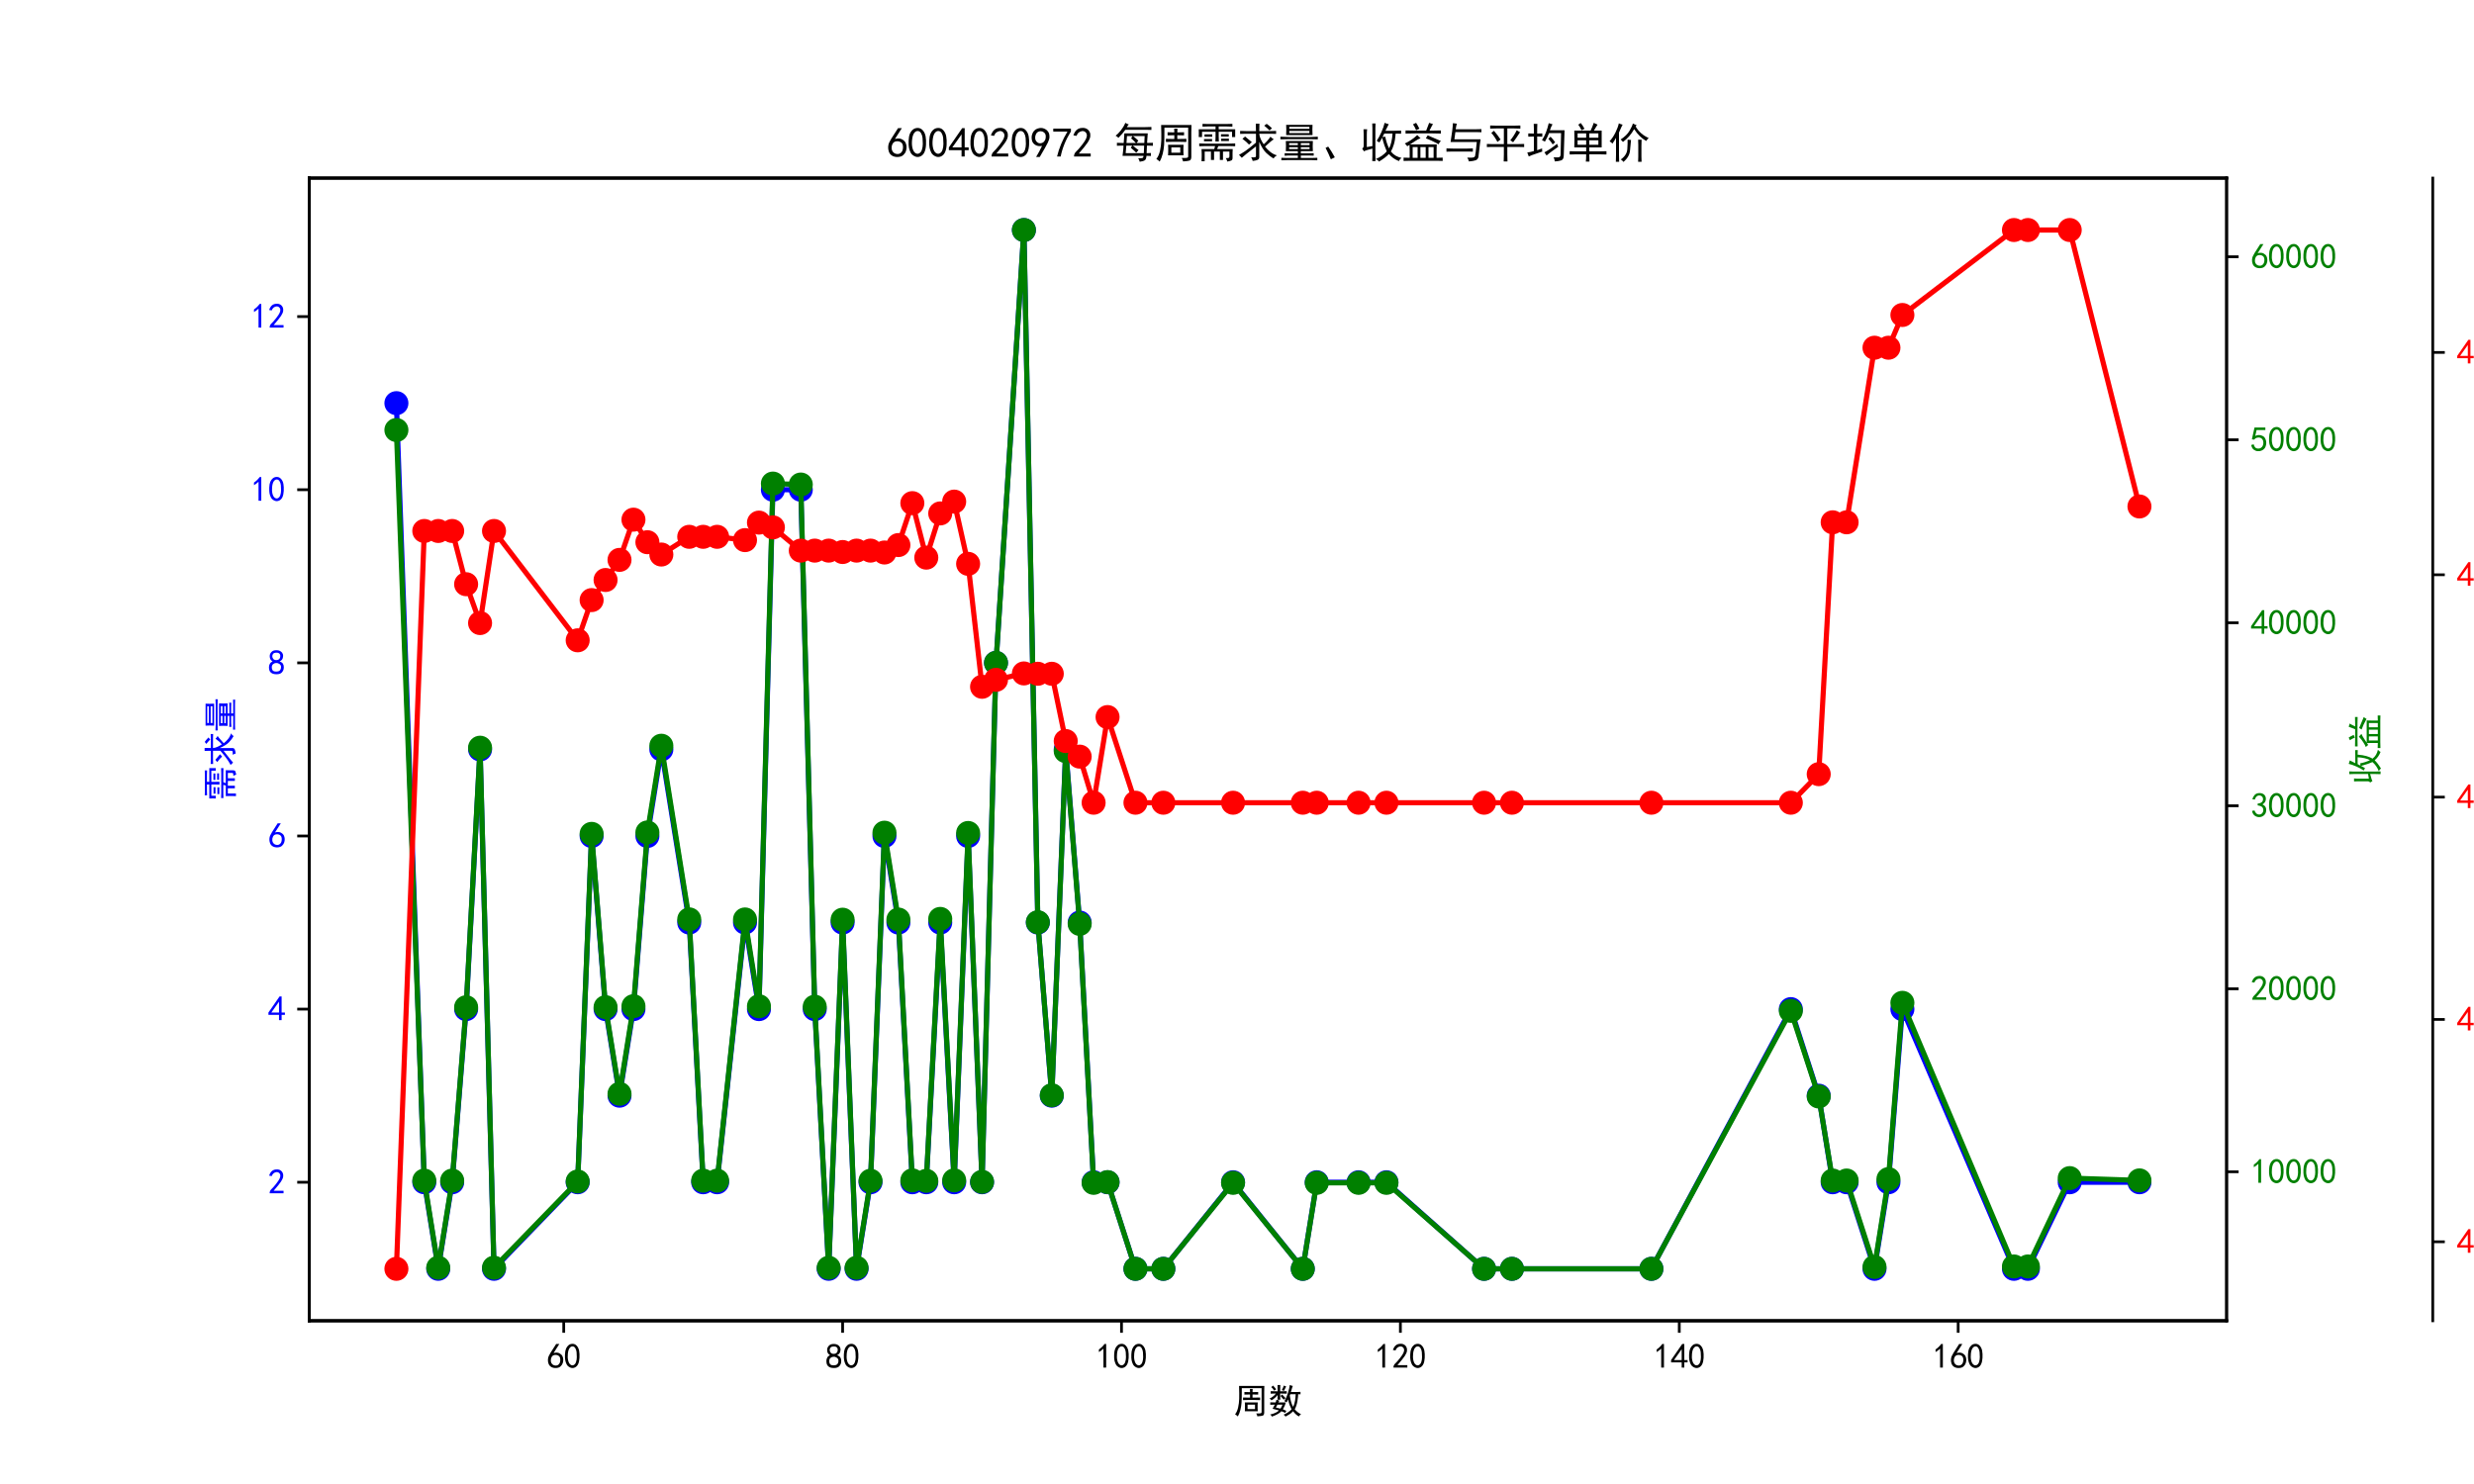 <?xml version="1.0" encoding="utf-8" standalone="no"?>
<!DOCTYPE svg PUBLIC "-//W3C//DTD SVG 1.1//EN"
  "http://www.w3.org/Graphics/SVG/1.1/DTD/svg11.dtd">
<svg xmlns:xlink="http://www.w3.org/1999/xlink" width="720pt" height="432pt" viewBox="0 0 720 432" xmlns="http://www.w3.org/2000/svg" version="1.1">
 <defs>
  <style type="text/css">*{stroke-linejoin: round; stroke-linecap: butt}</style>
 </defs>
 <g id="figure_1">
  <g id="patch_1">
   <path d="M 0 432 
L 720 432 
L 720 0 
L 0 0 
z
" style="fill: #ffffff"/>
  </g>
  <g id="axes_1">
   <g id="patch_2">
    <path d="M 90 384.48 
L 648 384.48 
L 648 51.84 
L 90 51.84 
z
" style="fill: #ffffff"/>
   </g>
   <g id="matplotlib.axis_1">
    <g id="xtick_1">
     <g id="line2d_1">
      <defs>
       <path id="m799d05668f" d="M 0 0 
L 0 3.5 
" style="stroke: #000000; stroke-width: 0.8"/>
      </defs>
      <g>
       <use xlink:href="#m799d05668f" x="164.062" y="384.48" style="stroke: #000000; stroke-width: 0.8"/>
      </g>
     </g>
     <g id="text_1">
      <!-- 60 -->
      <g transform="translate(159.062 398.355) scale(0.1 -0.1)">
       <defs>
        <path id="SimHei-36" d="M 250 1612 
Q 275 1975 387 2225 
Q 500 2475 725 2850 
L 1750 4450 
L 2325 4450 
L 1275 2800 
Q 1950 2975 2350 2750 
Q 2750 2525 2887 2237 
Q 3025 1950 3037 1612 
Q 3050 1275 2937 950 
Q 2825 625 2537 362 
Q 2250 100 1737 75 
Q 1225 50 862 262 
Q 500 475 362 862 
Q 225 1250 250 1612 
z
M 1025 787 
Q 1250 550 1625 525 
Q 2000 500 2250 775 
Q 2500 1050 2500 1575 
Q 2500 2100 2187 2300 
Q 1875 2500 1487 2450 
Q 1100 2400 925 2075 
Q 750 1750 775 1387 
Q 800 1025 1025 787 
z
" transform="scale(0.016)"/>
        <path id="SimHei-30" d="M 225 2537 
Q 250 3200 412 3587 
Q 575 3975 875 4225 
Q 1175 4475 1612 4475 
Q 2050 4475 2375 4112 
Q 2700 3750 2800 3200 
Q 2900 2650 2862 1937 
Q 2825 1225 2612 775 
Q 2400 325 1975 150 
Q 1550 -25 1125 187 
Q 700 400 525 750 
Q 350 1100 275 1487 
Q 200 1875 225 2537 
z
M 750 2687 
Q 675 2000 800 1462 
Q 925 925 1212 700 
Q 1500 475 1800 612 
Q 2100 750 2237 1162 
Q 2375 1575 2375 2062 
Q 2375 2550 2337 2950 
Q 2300 3350 2112 3675 
Q 1925 4000 1612 4012 
Q 1300 4025 1062 3700 
Q 825 3375 750 2687 
z
" transform="scale(0.016)"/>
       </defs>
       <use xlink:href="#SimHei-36"/>
       <use xlink:href="#SimHei-30" x="50"/>
      </g>
     </g>
    </g>
    <g id="xtick_2">
     <g id="line2d_2">
      <g>
       <use xlink:href="#m799d05668f" x="245.225" y="384.48" style="stroke: #000000; stroke-width: 0.8"/>
      </g>
     </g>
     <g id="text_2">
      <!-- 80 -->
      <g transform="translate(240.225 398.355) scale(0.1 -0.1)">
       <defs>
        <path id="SimHei-38" d="M 175 1375 
Q 175 1675 325 1962 
Q 475 2250 825 2425 
Q 525 2600 425 2812 
Q 325 3025 312 3300 
Q 300 3575 387 3775 
Q 475 3975 650 4150 
Q 825 4325 1037 4387 
Q 1250 4450 1500 4450 
Q 1750 4450 1950 4400 
Q 2150 4350 2375 4187 
Q 2600 4025 2700 3725 
Q 2800 3425 2687 3025 
Q 2575 2625 2100 2400 
Q 2525 2275 2700 2012 
Q 2875 1750 2875 1375 
Q 2875 1000 2762 775 
Q 2650 550 2512 400 
Q 2375 250 2137 162 
Q 1900 75 1537 75 
Q 1175 75 912 162 
Q 650 250 475 425 
Q 300 600 237 837 
Q 175 1075 175 1375 
z
M 687 1400 
Q 675 1100 787 875 
Q 900 650 1200 587 
Q 1500 525 1825 600 
Q 2150 675 2275 950 
Q 2400 1225 2362 1500 
Q 2325 1775 2050 1962 
Q 1775 2150 1450 2125 
Q 1125 2100 912 1900 
Q 700 1700 687 1400 
z
M 775 3350 
Q 775 3100 950 2875 
Q 1125 2650 1500 2650 
Q 1875 2650 2062 2875 
Q 2250 3100 2237 3412 
Q 2225 3725 2012 3875 
Q 1800 4025 1437 4000 
Q 1075 3975 925 3787 
Q 775 3600 775 3350 
z
" transform="scale(0.016)"/>
       </defs>
       <use xlink:href="#SimHei-38"/>
       <use xlink:href="#SimHei-30" x="50"/>
      </g>
     </g>
    </g>
    <g id="xtick_3">
     <g id="line2d_3">
      <g>
       <use xlink:href="#m799d05668f" x="326.389" y="384.48" style="stroke: #000000; stroke-width: 0.8"/>
      </g>
     </g>
     <g id="text_3">
      <!-- 100 -->
      <g transform="translate(318.889 398.355) scale(0.1 -0.1)">
       <defs>
        <path id="SimHei-31" d="M 1400 3600 
Q 1075 3275 575 2975 
L 575 3450 
Q 1200 3875 1600 4450 
L 1900 4450 
L 1900 150 
L 1400 150 
L 1400 3600 
z
" transform="scale(0.016)"/>
       </defs>
       <use xlink:href="#SimHei-31"/>
       <use xlink:href="#SimHei-30" x="50"/>
       <use xlink:href="#SimHei-30" x="100"/>
      </g>
     </g>
    </g>
    <g id="xtick_4">
     <g id="line2d_4">
      <g>
       <use xlink:href="#m799d05668f" x="407.553" y="384.48" style="stroke: #000000; stroke-width: 0.8"/>
      </g>
     </g>
     <g id="text_4">
      <!-- 120 -->
      <g transform="translate(400.053 398.355) scale(0.1 -0.1)">
       <defs>
        <path id="SimHei-32" d="M 300 250 
Q 325 625 650 925 
Q 975 1225 1475 1862 
Q 1975 2500 2125 2850 
Q 2275 3200 2237 3450 
Q 2200 3700 2000 3862 
Q 1800 4025 1537 4000 
Q 1275 3975 1037 3800 
Q 800 3625 675 3275 
L 200 3350 
Q 400 3925 712 4187 
Q 1025 4450 1450 4475 
Q 1700 4500 1900 4462 
Q 2100 4425 2312 4287 
Q 2525 4150 2662 3875 
Q 2800 3600 2762 3212 
Q 2725 2825 2375 2287 
Q 2025 1750 1025 600 
L 2825 600 
L 2825 150 
L 300 150 
L 300 250 
z
" transform="scale(0.016)"/>
       </defs>
       <use xlink:href="#SimHei-31"/>
       <use xlink:href="#SimHei-32" x="50"/>
       <use xlink:href="#SimHei-30" x="100"/>
      </g>
     </g>
    </g>
    <g id="xtick_5">
     <g id="line2d_5">
      <g>
       <use xlink:href="#m799d05668f" x="488.716" y="384.48" style="stroke: #000000; stroke-width: 0.8"/>
      </g>
     </g>
     <g id="text_5">
      <!-- 140 -->
      <g transform="translate(481.216 398.355) scale(0.1 -0.1)">
       <defs>
        <path id="SimHei-34" d="M 2000 1100 
L 75 1100 
L 75 1525 
L 2100 4450 
L 2475 4450 
L 2475 1525 
L 3075 1525 
L 3075 1100 
L 2475 1100 
L 2475 150 
L 2000 150 
L 2000 1100 
z
M 2000 1525 
L 2000 3500 
L 600 1525 
L 2000 1525 
z
" transform="scale(0.016)"/>
       </defs>
       <use xlink:href="#SimHei-31"/>
       <use xlink:href="#SimHei-34" x="50"/>
       <use xlink:href="#SimHei-30" x="100"/>
      </g>
     </g>
    </g>
    <g id="xtick_6">
     <g id="line2d_6">
      <g>
       <use xlink:href="#m799d05668f" x="569.88" y="384.48" style="stroke: #000000; stroke-width: 0.8"/>
      </g>
     </g>
     <g id="text_6">
      <!-- 160 -->
      <g transform="translate(562.38 398.355) scale(0.1 -0.1)">
       <use xlink:href="#SimHei-31"/>
       <use xlink:href="#SimHei-36" x="50"/>
       <use xlink:href="#SimHei-30" x="100"/>
      </g>
     </g>
    </g>
    <g id="text_7">
     <!-- 周数 -->
     <g transform="translate(359 411.339) scale(0.1 -0.1)">
      <defs>
       <path id="SimHei-5468" d="M 5600 4925 
Q 5575 4400 5575 3800 
L 5575 50 
Q 5550 -375 5325 -462 
Q 5100 -550 4325 -600 
Q 4300 -400 4125 -75 
Q 4800 -100 4962 -37 
Q 5125 25 5100 225 
L 5100 4525 
L 1500 4525 
Q 1500 2575 1450 1887 
Q 1400 1200 1237 550 
Q 1075 -100 775 -625 
Q 625 -450 275 -225 
Q 650 225 825 1000 
Q 1000 1775 1025 2587 
Q 1050 3400 1000 4925 
L 5600 4925 
z
M 2050 325 
Q 2075 625 2075 950 
L 2075 1400 
Q 2075 1625 2050 1925 
L 4400 1925 
Q 4375 1725 4375 1450 
L 4375 875 
Q 4375 600 4400 325 
L 2050 325 
z
M 3000 3800 
Q 3000 4150 2975 4375 
L 3475 4375 
Q 3450 4075 3450 3800 
Q 4100 3800 4475 3825 
L 4475 3350 
Q 4125 3375 3450 3375 
L 3450 2800 
Q 4200 2800 4825 2825 
L 4825 2350 
Q 4175 2375 3725 2375 
L 2750 2375 
Q 2325 2375 1725 2350 
L 1725 2825 
Q 2325 2800 3000 2800 
L 3000 3375 
Q 2500 3375 1975 3350 
L 1975 3825 
Q 2475 3800 3000 3800 
z
M 3900 725 
L 3900 1525 
L 2550 1525 
L 2550 725 
L 3900 725 
z
" transform="scale(0.016)"/>
       <path id="SimHei-6570" d="M 4525 4925 
Q 4475 4800 4400 4587 
Q 4325 4375 4175 3825 
L 5325 3825 
Q 5575 3825 5925 3850 
L 5925 3400 
Q 5650 3425 5500 3425 
Q 5500 3025 5362 2162 
Q 5225 1300 4875 675 
Q 5125 375 5437 137 
Q 5750 -100 6025 -200 
Q 5725 -425 5625 -625 
Q 5325 -450 5075 -225 
Q 4825 0 4575 325 
Q 4300 25 3987 -187 
Q 3675 -400 3200 -650 
Q 3075 -425 2850 -300 
Q 3225 -150 3650 125 
Q 4075 400 4300 675 
Q 4125 1025 3962 1425 
Q 3800 1825 3675 2475 
Q 3600 2275 3425 1950 
Q 3250 2050 3000 2150 
Q 3400 2850 3650 3675 
Q 3900 4500 3975 5100 
Q 4275 4975 4525 4925 
z
M 2100 2250 
Q 2000 2150 1875 1925 
L 3250 1925 
Q 3100 1300 2725 675 
Q 3125 525 3350 400 
Q 3225 225 3125 25 
Q 2900 175 2450 325 
Q 1950 -225 725 -650 
Q 600 -375 400 -275 
Q 1575 0 2000 475 
Q 1300 650 850 775 
Q 1000 1000 1250 1525 
Q 1000 1525 425 1500 
L 425 1950 
Q 900 1925 1400 1925 
Q 1500 2150 1550 2425 
Q 1825 2325 2100 2250 
z
M 1775 3950 
Q 1775 4550 1750 5100 
L 2250 5100 
Q 2225 4575 2225 3950 
Q 3075 3950 3425 3975 
L 3425 3525 
Q 3075 3550 2225 3550 
Q 2225 2825 2250 2425 
L 1750 2425 
Q 1775 2775 1775 3300 
Q 1650 3100 1300 2787 
Q 950 2475 650 2300 
Q 525 2525 275 2625 
Q 500 2700 875 2975 
Q 1250 3250 1450 3550 
Q 950 3550 500 3525 
L 500 3975 
Q 925 3950 1775 3950 
z
M 3975 3175 
Q 4200 1700 4600 1125 
Q 4850 1700 4937 2287 
Q 5025 2875 5050 3425 
L 4075 3425 
L 3975 3175 
z
M 1450 1000 
Q 1750 925 2275 800 
Q 2475 1050 2650 1525 
L 1725 1525 
Q 1600 1275 1450 1000 
z
M 3325 4825 
Q 3200 4625 3125 4450 
Q 3050 4275 2925 4025 
Q 2725 4125 2525 4175 
Q 2725 4500 2900 5000 
Q 3150 4875 3325 4825 
z
M 2575 3375 
Q 2900 3050 3200 2725 
Q 3050 2600 2875 2425 
Q 2525 2850 2300 3100 
Q 2450 3225 2575 3375 
z
M 925 5000 
Q 1275 4650 1500 4300 
L 1125 4075 
Q 950 4425 600 4725 
Q 825 4875 925 5000 
z
" transform="scale(0.016)"/>
      </defs>
      <use xlink:href="#SimHei-5468"/>
      <use xlink:href="#SimHei-6570" x="100"/>
     </g>
    </g>
   </g>
   <g id="matplotlib.axis_2">
    <g id="ytick_1">
     <g id="line2d_7">
      <defs>
       <path id="mbaefe6aa17" d="M 0 0 
L -3.5 0 
" style="stroke: #000000; stroke-width: 0.8"/>
      </defs>
      <g>
       <use xlink:href="#mbaefe6aa17" x="90" y="344.16" style="stroke: #000000; stroke-width: 0.8"/>
      </g>
     </g>
     <g id="text_8">
      <!-- 2 -->
      <g style="fill: #0000ff" transform="translate(78 347.598) scale(0.1 -0.1)">
       <use xlink:href="#SimHei-32"/>
      </g>
     </g>
    </g>
    <g id="ytick_2">
     <g id="line2d_8">
      <g>
       <use xlink:href="#mbaefe6aa17" x="90" y="293.76" style="stroke: #000000; stroke-width: 0.8"/>
      </g>
     </g>
     <g id="text_9">
      <!-- 4 -->
      <g style="fill: #0000ff" transform="translate(78 297.197) scale(0.1 -0.1)">
       <use xlink:href="#SimHei-34"/>
      </g>
     </g>
    </g>
    <g id="ytick_3">
     <g id="line2d_9">
      <g>
       <use xlink:href="#mbaefe6aa17" x="90" y="243.36" style="stroke: #000000; stroke-width: 0.8"/>
      </g>
     </g>
     <g id="text_10">
      <!-- 6 -->
      <g style="fill: #0000ff" transform="translate(78 246.798) scale(0.1 -0.1)">
       <use xlink:href="#SimHei-36"/>
      </g>
     </g>
    </g>
    <g id="ytick_4">
     <g id="line2d_10">
      <g>
       <use xlink:href="#mbaefe6aa17" x="90" y="192.96" style="stroke: #000000; stroke-width: 0.8"/>
      </g>
     </g>
     <g id="text_11">
      <!-- 8 -->
      <g style="fill: #0000ff" transform="translate(78 196.398) scale(0.1 -0.1)">
       <use xlink:href="#SimHei-38"/>
      </g>
     </g>
    </g>
    <g id="ytick_5">
     <g id="line2d_11">
      <g>
       <use xlink:href="#mbaefe6aa17" x="90" y="142.56" style="stroke: #000000; stroke-width: 0.8"/>
      </g>
     </g>
     <g id="text_12">
      <!-- 10 -->
      <g style="fill: #0000ff" transform="translate(73 145.998) scale(0.1 -0.1)">
       <use xlink:href="#SimHei-31"/>
       <use xlink:href="#SimHei-30" x="50"/>
      </g>
     </g>
    </g>
    <g id="ytick_6">
     <g id="line2d_12">
      <g>
       <use xlink:href="#mbaefe6aa17" x="90" y="92.16" style="stroke: #000000; stroke-width: 0.8"/>
      </g>
     </g>
     <g id="text_13">
      <!-- 12 -->
      <g style="fill: #0000ff" transform="translate(73 95.597) scale(0.1 -0.1)">
       <use xlink:href="#SimHei-31"/>
       <use xlink:href="#SimHei-32" x="50"/>
      </g>
     </g>
    </g>
    <g id="text_14">
     <!-- 需求量 -->
     <g style="fill: #0000ff" transform="translate(67.75 233.16) rotate(-90) scale(0.1 -0.1)">
      <defs>
       <path id="SimHei-9700" d="M 5150 2100 
Q 5500 2100 5975 2125 
L 5975 1700 
Q 5500 1725 5150 1725 
L 3425 1725 
Q 3300 1500 3250 1275 
L 5600 1275 
Q 5575 950 5575 700 
L 5575 -50 
Q 5575 -350 5425 -437 
Q 5275 -525 4775 -625 
Q 4750 -400 4550 -100 
Q 4950 -100 5025 -50 
Q 5100 0 5100 200 
L 5100 900 
L 4125 900 
L 4125 -375 
L 3650 -375 
L 3650 900 
L 2775 900 
L 2775 -375 
L 2300 -375 
L 2300 900 
L 1350 900 
L 1350 -575 
L 875 -575 
Q 900 -225 900 175 
L 900 575 
Q 900 900 875 1275 
L 2800 1275 
Q 2875 1500 2925 1725 
L 1350 1725 
Q 925 1725 525 1700 
L 525 2125 
Q 900 2100 1325 2100 
L 5150 2100 
z
M 4700 5075 
Q 5075 5075 5550 5100 
L 5550 4675 
Q 5075 4700 4700 4700 
L 3475 4700 
L 3475 4275 
L 5975 4275 
L 5975 3100 
L 5500 3100 
L 5500 3900 
L 3475 3900 
L 3475 3200 
Q 3475 2775 3500 2425 
L 2975 2425 
Q 3000 2750 3000 3175 
L 3000 3900 
L 950 3900 
L 950 3100 
L 450 3100 
Q 450 3375 462 3650 
Q 475 3925 450 4275 
L 3000 4275 
L 3000 4700 
L 1775 4700 
Q 1400 4700 1025 4675 
L 1025 5100 
Q 1400 5075 1750 5075 
L 4700 5075 
z
M 2475 2450 
L 1250 2450 
L 1250 2800 
L 2475 2800 
L 2475 2450 
z
M 2500 3150 
L 1325 3150 
L 1325 3500 
L 2500 3500 
L 2500 3150 
z
M 5000 3175 
L 3825 3175 
L 3825 3525 
L 5000 3525 
L 5000 3175 
z
M 5025 2500 
L 3850 2500 
L 3850 2850 
L 5025 2850 
L 5025 2500 
z
" transform="scale(0.016)"/>
       <path id="SimHei-6c42" d="M 475 4025 
Q 875 4000 1325 4000 
L 2875 4000 
Q 2875 4725 2850 5125 
L 3400 5125 
Q 3375 4725 3375 4000 
L 5150 4000 
Q 5500 4000 5925 4025 
L 5925 3575 
Q 5475 3600 5150 3600 
L 3375 3600 
Q 3400 3200 3612 2750 
Q 3825 2300 4050 2000 
Q 4600 2450 5075 3150 
Q 5250 2950 5575 2750 
Q 5275 2600 4250 1650 
Q 4575 1225 5037 850 
Q 5500 475 6050 325 
Q 5700 125 5550 -150 
Q 5000 150 4437 687 
Q 3875 1225 3375 2375 
L 3375 150 
Q 3400 -225 3137 -350 
Q 2875 -475 2375 -525 
Q 2325 -275 2150 25 
Q 2575 0 2737 37 
Q 2900 75 2875 300 
L 2875 1675 
Q 1875 900 1437 550 
Q 1000 200 725 -50 
Q 500 200 300 400 
Q 650 575 1200 937 
Q 1750 1300 2875 2250 
L 2875 3600 
L 1325 3600 
Q 875 3600 475 3575 
L 475 4025 
z
M 1225 3175 
Q 1775 2725 2250 2325 
L 1825 1950 
Q 1450 2375 825 2825 
L 1225 3175 
z
M 4500 5100 
Q 4900 4825 5300 4425 
Q 5125 4300 4925 4100 
Q 4650 4400 4125 4825 
Q 4275 4950 4500 5100 
z
" transform="scale(0.016)"/>
       <path id="SimHei-91cf" d="M 5250 2500 
Q 5225 2200 5225 1700 
Q 5225 1225 5250 950 
L 3425 950 
L 3425 625 
L 4575 625 
Q 5000 625 5375 650 
L 5375 275 
Q 5025 300 4575 300 
L 3425 300 
L 3425 -75 
L 5125 -75 
Q 5525 -75 5925 -50 
L 5925 -425 
Q 5525 -400 5125 -400 
L 1275 -400 
Q 900 -400 475 -425 
L 475 -50 
Q 925 -50 1275 -75 
L 2975 -75 
L 2975 300 
L 1725 300 
Q 1350 300 975 250 
L 975 650 
Q 1375 625 1725 625 
L 2975 625 
L 2975 950 
L 1150 950 
Q 1175 1375 1175 1775 
Q 1175 2175 1150 2500 
L 5250 2500 
z
M 5200 4950 
Q 5175 4575 5175 4250 
Q 5175 3925 5200 3400 
L 1200 3400 
Q 1225 3925 1225 4250 
Q 1225 4575 1200 4950 
L 5200 4950 
z
M 4900 3100 
Q 5500 3125 6000 3150 
L 6000 2750 
Q 5500 2775 4925 2775 
L 1650 2775 
Q 975 2775 325 2750 
L 325 3150 
Q 975 3125 1650 3100 
L 4900 3100 
z
M 4725 3700 
L 4725 4025 
L 1675 4025 
L 1675 3700 
L 4725 3700 
z
M 4725 4350 
L 4725 4650 
L 1675 4650 
L 1675 4350 
L 4725 4350 
z
M 4750 1875 
L 4750 2175 
L 3425 2175 
L 3425 1875 
L 4750 1875 
z
M 2975 1875 
L 2975 2175 
L 1650 2175 
L 1650 1875 
L 2975 1875 
z
M 2975 1275 
L 2975 1550 
L 1650 1550 
L 1650 1275 
L 2975 1275 
z
M 4750 1275 
L 4750 1550 
L 3425 1550 
L 3425 1275 
L 4750 1275 
z
" transform="scale(0.016)"/>
      </defs>
      <use xlink:href="#SimHei-9700"/>
      <use xlink:href="#SimHei-6c42" x="100"/>
      <use xlink:href="#SimHei-91cf" x="200"/>
     </g>
    </g>
   </g>
   <g id="line2d_13">
    <path d="M 115.364 117.36 
L 123.48 344.16 
L 127.538 369.36 
L 131.596 344.16 
L 135.655 293.76 
L 139.713 218.16 
L 143.771 369.36 
L 168.12 344.16 
L 172.178 243.36 
L 176.236 293.76 
L 180.295 318.96 
L 184.353 293.76 
L 188.411 243.36 
L 192.469 218.16 
L 200.585 268.56 
L 204.644 344.16 
L 208.702 344.16 
L 216.818 268.56 
L 220.876 293.76 
L 224.935 142.56 
L 233.051 142.56 
L 237.109 293.76 
L 241.167 369.36 
L 245.225 268.56 
L 249.284 369.36 
L 253.342 344.16 
L 257.4 243.36 
L 261.458 268.56 
L 265.516 344.16 
L 269.575 344.16 
L 273.633 268.56 
L 277.691 344.16 
L 281.749 243.36 
L 285.807 344.16 
L 289.865 192.96 
L 297.982 66.96 
L 302.04 268.56 
L 306.098 318.96 
L 310.156 218.16 
L 314.215 268.56 
L 318.273 344.16 
L 322.331 344.16 
L 330.447 369.36 
L 338.564 369.36 
L 358.855 344.16 
L 379.145 369.36 
L 383.204 344.16 
L 395.378 344.16 
L 403.495 344.16 
L 431.902 369.36 
L 440.018 369.36 
L 480.6 369.36 
L 521.182 293.76 
L 529.298 318.96 
L 533.356 344.16 
L 537.415 344.16 
L 545.531 369.36 
L 549.589 344.16 
L 553.647 293.76 
L 586.113 369.36 
L 590.171 369.36 
L 602.345 344.16 
L 622.636 344.16 
" clip-path="url(#p0c1ab6bf64)" style="fill: none; stroke: #0000ff; stroke-width: 1.5; stroke-linecap: square"/>
    <defs>
     <path id="m780cc74447" d="M 0 3 
C 0.796 3 1.559 2.684 2.121 2.121 
C 2.684 1.559 3 0.796 3 0 
C 3 -0.796 2.684 -1.559 2.121 -2.121 
C 1.559 -2.684 0.796 -3 0 -3 
C -0.796 -3 -1.559 -2.684 -2.121 -2.121 
C -2.684 -1.559 -3 -0.796 -3 0 
C -3 0.796 -2.684 1.559 -2.121 2.121 
C -1.559 2.684 -0.796 3 0 3 
z
" style="stroke: #0000ff"/>
    </defs>
    <g clip-path="url(#p0c1ab6bf64)">
     <use xlink:href="#m780cc74447" x="115.364" y="117.36" style="fill: #0000ff; stroke: #0000ff"/>
     <use xlink:href="#m780cc74447" x="123.48" y="344.16" style="fill: #0000ff; stroke: #0000ff"/>
     <use xlink:href="#m780cc74447" x="127.538" y="369.36" style="fill: #0000ff; stroke: #0000ff"/>
     <use xlink:href="#m780cc74447" x="131.596" y="344.16" style="fill: #0000ff; stroke: #0000ff"/>
     <use xlink:href="#m780cc74447" x="135.655" y="293.76" style="fill: #0000ff; stroke: #0000ff"/>
     <use xlink:href="#m780cc74447" x="139.713" y="218.16" style="fill: #0000ff; stroke: #0000ff"/>
     <use xlink:href="#m780cc74447" x="143.771" y="369.36" style="fill: #0000ff; stroke: #0000ff"/>
     <use xlink:href="#m780cc74447" x="168.12" y="344.16" style="fill: #0000ff; stroke: #0000ff"/>
     <use xlink:href="#m780cc74447" x="172.178" y="243.36" style="fill: #0000ff; stroke: #0000ff"/>
     <use xlink:href="#m780cc74447" x="176.236" y="293.76" style="fill: #0000ff; stroke: #0000ff"/>
     <use xlink:href="#m780cc74447" x="180.295" y="318.96" style="fill: #0000ff; stroke: #0000ff"/>
     <use xlink:href="#m780cc74447" x="184.353" y="293.76" style="fill: #0000ff; stroke: #0000ff"/>
     <use xlink:href="#m780cc74447" x="188.411" y="243.36" style="fill: #0000ff; stroke: #0000ff"/>
     <use xlink:href="#m780cc74447" x="192.469" y="218.16" style="fill: #0000ff; stroke: #0000ff"/>
     <use xlink:href="#m780cc74447" x="200.585" y="268.56" style="fill: #0000ff; stroke: #0000ff"/>
     <use xlink:href="#m780cc74447" x="204.644" y="344.16" style="fill: #0000ff; stroke: #0000ff"/>
     <use xlink:href="#m780cc74447" x="208.702" y="344.16" style="fill: #0000ff; stroke: #0000ff"/>
     <use xlink:href="#m780cc74447" x="216.818" y="268.56" style="fill: #0000ff; stroke: #0000ff"/>
     <use xlink:href="#m780cc74447" x="220.876" y="293.76" style="fill: #0000ff; stroke: #0000ff"/>
     <use xlink:href="#m780cc74447" x="224.935" y="142.56" style="fill: #0000ff; stroke: #0000ff"/>
     <use xlink:href="#m780cc74447" x="233.051" y="142.56" style="fill: #0000ff; stroke: #0000ff"/>
     <use xlink:href="#m780cc74447" x="237.109" y="293.76" style="fill: #0000ff; stroke: #0000ff"/>
     <use xlink:href="#m780cc74447" x="241.167" y="369.36" style="fill: #0000ff; stroke: #0000ff"/>
     <use xlink:href="#m780cc74447" x="245.225" y="268.56" style="fill: #0000ff; stroke: #0000ff"/>
     <use xlink:href="#m780cc74447" x="249.284" y="369.36" style="fill: #0000ff; stroke: #0000ff"/>
     <use xlink:href="#m780cc74447" x="253.342" y="344.16" style="fill: #0000ff; stroke: #0000ff"/>
     <use xlink:href="#m780cc74447" x="257.4" y="243.36" style="fill: #0000ff; stroke: #0000ff"/>
     <use xlink:href="#m780cc74447" x="261.458" y="268.56" style="fill: #0000ff; stroke: #0000ff"/>
     <use xlink:href="#m780cc74447" x="265.516" y="344.16" style="fill: #0000ff; stroke: #0000ff"/>
     <use xlink:href="#m780cc74447" x="269.575" y="344.16" style="fill: #0000ff; stroke: #0000ff"/>
     <use xlink:href="#m780cc74447" x="273.633" y="268.56" style="fill: #0000ff; stroke: #0000ff"/>
     <use xlink:href="#m780cc74447" x="277.691" y="344.16" style="fill: #0000ff; stroke: #0000ff"/>
     <use xlink:href="#m780cc74447" x="281.749" y="243.36" style="fill: #0000ff; stroke: #0000ff"/>
     <use xlink:href="#m780cc74447" x="285.807" y="344.16" style="fill: #0000ff; stroke: #0000ff"/>
     <use xlink:href="#m780cc74447" x="289.865" y="192.96" style="fill: #0000ff; stroke: #0000ff"/>
     <use xlink:href="#m780cc74447" x="297.982" y="66.96" style="fill: #0000ff; stroke: #0000ff"/>
     <use xlink:href="#m780cc74447" x="302.04" y="268.56" style="fill: #0000ff; stroke: #0000ff"/>
     <use xlink:href="#m780cc74447" x="306.098" y="318.96" style="fill: #0000ff; stroke: #0000ff"/>
     <use xlink:href="#m780cc74447" x="310.156" y="218.16" style="fill: #0000ff; stroke: #0000ff"/>
     <use xlink:href="#m780cc74447" x="314.215" y="268.56" style="fill: #0000ff; stroke: #0000ff"/>
     <use xlink:href="#m780cc74447" x="318.273" y="344.16" style="fill: #0000ff; stroke: #0000ff"/>
     <use xlink:href="#m780cc74447" x="322.331" y="344.16" style="fill: #0000ff; stroke: #0000ff"/>
     <use xlink:href="#m780cc74447" x="330.447" y="369.36" style="fill: #0000ff; stroke: #0000ff"/>
     <use xlink:href="#m780cc74447" x="338.564" y="369.36" style="fill: #0000ff; stroke: #0000ff"/>
     <use xlink:href="#m780cc74447" x="358.855" y="344.16" style="fill: #0000ff; stroke: #0000ff"/>
     <use xlink:href="#m780cc74447" x="379.145" y="369.36" style="fill: #0000ff; stroke: #0000ff"/>
     <use xlink:href="#m780cc74447" x="383.204" y="344.16" style="fill: #0000ff; stroke: #0000ff"/>
     <use xlink:href="#m780cc74447" x="395.378" y="344.16" style="fill: #0000ff; stroke: #0000ff"/>
     <use xlink:href="#m780cc74447" x="403.495" y="344.16" style="fill: #0000ff; stroke: #0000ff"/>
     <use xlink:href="#m780cc74447" x="431.902" y="369.36" style="fill: #0000ff; stroke: #0000ff"/>
     <use xlink:href="#m780cc74447" x="440.018" y="369.36" style="fill: #0000ff; stroke: #0000ff"/>
     <use xlink:href="#m780cc74447" x="480.6" y="369.36" style="fill: #0000ff; stroke: #0000ff"/>
     <use xlink:href="#m780cc74447" x="521.182" y="293.76" style="fill: #0000ff; stroke: #0000ff"/>
     <use xlink:href="#m780cc74447" x="529.298" y="318.96" style="fill: #0000ff; stroke: #0000ff"/>
     <use xlink:href="#m780cc74447" x="533.356" y="344.16" style="fill: #0000ff; stroke: #0000ff"/>
     <use xlink:href="#m780cc74447" x="537.415" y="344.16" style="fill: #0000ff; stroke: #0000ff"/>
     <use xlink:href="#m780cc74447" x="545.531" y="369.36" style="fill: #0000ff; stroke: #0000ff"/>
     <use xlink:href="#m780cc74447" x="549.589" y="344.16" style="fill: #0000ff; stroke: #0000ff"/>
     <use xlink:href="#m780cc74447" x="553.647" y="293.76" style="fill: #0000ff; stroke: #0000ff"/>
     <use xlink:href="#m780cc74447" x="586.113" y="369.36" style="fill: #0000ff; stroke: #0000ff"/>
     <use xlink:href="#m780cc74447" x="590.171" y="369.36" style="fill: #0000ff; stroke: #0000ff"/>
     <use xlink:href="#m780cc74447" x="602.345" y="344.16" style="fill: #0000ff; stroke: #0000ff"/>
     <use xlink:href="#m780cc74447" x="622.636" y="344.16" style="fill: #0000ff; stroke: #0000ff"/>
    </g>
   </g>
   <g id="patch_3">
    <path d="M 90 384.48 
L 90 51.84 
" style="fill: none; stroke: #000000; stroke-width: 0.8; stroke-linejoin: miter; stroke-linecap: square"/>
   </g>
   <g id="patch_4">
    <path d="M 648 384.48 
L 648 51.84 
" style="fill: none; stroke: #000000; stroke-width: 0.8; stroke-linejoin: miter; stroke-linecap: square"/>
   </g>
   <g id="patch_5">
    <path d="M 90 384.48 
L 648 384.48 
" style="fill: none; stroke: #000000; stroke-width: 0.8; stroke-linejoin: miter; stroke-linecap: square"/>
   </g>
   <g id="patch_6">
    <path d="M 90 51.84 
L 648 51.84 
" style="fill: none; stroke: #000000; stroke-width: 0.8; stroke-linejoin: miter; stroke-linecap: square"/>
   </g>
  </g>
  <g id="axes_2">
   <g id="matplotlib.axis_3">
    <g id="ytick_7">
     <g id="line2d_14">
      <defs>
       <path id="m1d4ad328ba" d="M 0 0 
L 3.5 0 
" style="stroke: #000000; stroke-width: 0.8"/>
      </defs>
      <g>
       <use xlink:href="#m1d4ad328ba" x="648" y="341.118" style="stroke: #000000; stroke-width: 0.8"/>
      </g>
     </g>
     <g id="text_15">
      <!-- 10000 -->
      <g style="fill: #008000" transform="translate(655 344.555) scale(0.1 -0.1)">
       <use xlink:href="#SimHei-31"/>
       <use xlink:href="#SimHei-30" x="50"/>
       <use xlink:href="#SimHei-30" x="100"/>
       <use xlink:href="#SimHei-30" x="150"/>
       <use xlink:href="#SimHei-30" x="200"/>
      </g>
     </g>
    </g>
    <g id="ytick_8">
     <g id="line2d_15">
      <g>
       <use xlink:href="#m1d4ad328ba" x="648" y="287.844" style="stroke: #000000; stroke-width: 0.8"/>
      </g>
     </g>
     <g id="text_16">
      <!-- 20000 -->
      <g style="fill: #008000" transform="translate(655 291.281) scale(0.1 -0.1)">
       <use xlink:href="#SimHei-32"/>
       <use xlink:href="#SimHei-30" x="50"/>
       <use xlink:href="#SimHei-30" x="100"/>
       <use xlink:href="#SimHei-30" x="150"/>
       <use xlink:href="#SimHei-30" x="200"/>
      </g>
     </g>
    </g>
    <g id="ytick_9">
     <g id="line2d_16">
      <g>
       <use xlink:href="#m1d4ad328ba" x="648" y="234.569" style="stroke: #000000; stroke-width: 0.8"/>
      </g>
     </g>
     <g id="text_17">
      <!-- 30000 -->
      <g style="fill: #008000" transform="translate(655 238.007) scale(0.1 -0.1)">
       <defs>
        <path id="SimHei-33" d="M 250 1225 
L 700 1300 
Q 800 975 1025 762 
Q 1250 550 1587 562 
Q 1925 575 2125 837 
Q 2325 1100 2300 1437 
Q 2275 1775 2037 1962 
Q 1800 2150 1275 2225 
L 1275 2550 
Q 1800 2600 2037 2825 
Q 2275 3050 2250 3412 
Q 2225 3775 1925 3937 
Q 1625 4100 1287 3975 
Q 950 3850 750 3275 
L 300 3350 
Q 450 3800 712 4100 
Q 975 4400 1425 4450 
Q 1875 4500 2212 4337 
Q 2550 4175 2687 3837 
Q 2825 3500 2725 3100 
Q 2625 2700 2150 2400 
Q 2500 2250 2687 1950 
Q 2875 1650 2812 1162 
Q 2750 675 2375 375 
Q 2000 75 1525 87 
Q 1050 100 700 387 
Q 350 675 250 1225 
z
" transform="scale(0.016)"/>
       </defs>
       <use xlink:href="#SimHei-33"/>
       <use xlink:href="#SimHei-30" x="50"/>
       <use xlink:href="#SimHei-30" x="100"/>
       <use xlink:href="#SimHei-30" x="150"/>
       <use xlink:href="#SimHei-30" x="200"/>
      </g>
     </g>
    </g>
    <g id="ytick_10">
     <g id="line2d_17">
      <g>
       <use xlink:href="#m1d4ad328ba" x="648" y="181.295" style="stroke: #000000; stroke-width: 0.8"/>
      </g>
     </g>
     <g id="text_18">
      <!-- 40000 -->
      <g style="fill: #008000" transform="translate(655 184.733) scale(0.1 -0.1)">
       <use xlink:href="#SimHei-34"/>
       <use xlink:href="#SimHei-30" x="50"/>
       <use xlink:href="#SimHei-30" x="100"/>
       <use xlink:href="#SimHei-30" x="150"/>
       <use xlink:href="#SimHei-30" x="200"/>
      </g>
     </g>
    </g>
    <g id="ytick_11">
     <g id="line2d_18">
      <g>
       <use xlink:href="#m1d4ad328ba" x="648" y="128.021" style="stroke: #000000; stroke-width: 0.8"/>
      </g>
     </g>
     <g id="text_19">
      <!-- 50000 -->
      <g style="fill: #008000" transform="translate(655 131.458) scale(0.1 -0.1)">
       <defs>
        <path id="SimHei-35" d="M 550 1325 
Q 725 650 1150 575 
Q 1575 500 1837 662 
Q 2100 825 2212 1087 
Q 2325 1350 2312 1675 
Q 2300 2000 2137 2225 
Q 1975 2450 1725 2525 
Q 1475 2600 1162 2525 
Q 850 2450 650 2175 
L 225 2225 
Q 275 2375 700 4375 
L 2675 4375 
L 2675 3925 
L 1075 3925 
Q 950 3250 825 2850 
Q 1200 3025 1525 3012 
Q 1850 3000 2150 2862 
Q 2450 2725 2587 2487 
Q 2725 2250 2787 2012 
Q 2850 1775 2837 1500 
Q 2825 1225 2725 937 
Q 2625 650 2425 462 
Q 2225 275 1937 162 
Q 1650 50 1275 75 
Q 900 100 562 350 
Q 225 600 100 1200 
L 550 1325 
z
" transform="scale(0.016)"/>
       </defs>
       <use xlink:href="#SimHei-35"/>
       <use xlink:href="#SimHei-30" x="50"/>
       <use xlink:href="#SimHei-30" x="100"/>
       <use xlink:href="#SimHei-30" x="150"/>
       <use xlink:href="#SimHei-30" x="200"/>
      </g>
     </g>
    </g>
    <g id="ytick_12">
     <g id="line2d_19">
      <g>
       <use xlink:href="#m1d4ad328ba" x="648" y="74.747" style="stroke: #000000; stroke-width: 0.8"/>
      </g>
     </g>
     <g id="text_20">
      <!-- 60000 -->
      <g style="fill: #008000" transform="translate(655 78.184) scale(0.1 -0.1)">
       <use xlink:href="#SimHei-36"/>
       <use xlink:href="#SimHei-30" x="50"/>
       <use xlink:href="#SimHei-30" x="100"/>
       <use xlink:href="#SimHei-30" x="150"/>
       <use xlink:href="#SimHei-30" x="200"/>
      </g>
     </g>
    </g>
    <g id="text_21">
     <!-- 收益 -->
     <g style="fill: #008000" transform="translate(691.93 228.16) rotate(-90) scale(0.1 -0.1)">
      <defs>
       <path id="SimHei-6536" d="M 4250 5050 
Q 4125 4850 3750 4050 
L 5150 4050 
Q 5675 4050 6125 4075 
L 6125 3600 
Q 5675 3625 5300 3625 
Q 5225 2625 5025 1975 
Q 4825 1325 4575 900 
Q 4900 500 5287 275 
Q 5675 50 6200 -75 
Q 5900 -275 5800 -550 
Q 5300 -350 4950 -100 
Q 4600 150 4275 525 
Q 3800 0 2775 -625 
Q 2650 -425 2300 -225 
Q 3275 150 3950 925 
Q 3775 1325 3612 1787 
Q 3450 2250 3250 3000 
Q 2975 2450 2825 2275 
Q 2650 2400 2425 2525 
Q 2775 3025 3137 3837 
Q 3500 4650 3625 5250 
Q 3925 5125 4250 5050 
z
M 975 4275 
Q 925 3950 925 3450 
L 925 1575 
L 1775 1725 
L 1775 4425 
Q 1775 4775 1750 5150 
L 2250 5150 
Q 2225 4850 2225 4450 
L 2225 300 
Q 2225 -50 2250 -550 
L 1750 -550 
Q 1775 -25 1775 350 
L 1775 1350 
Q 625 1050 500 925 
Q 375 1125 225 1350 
Q 450 1475 450 1800 
L 450 3575 
Q 450 3925 425 4275 
L 975 4275 
z
M 3725 3150 
Q 3800 2700 3962 2212 
Q 4125 1725 4300 1375 
Q 4725 2150 4825 3625 
L 3575 3625 
Q 3400 3275 3300 3100 
L 3725 3150 
z
" transform="scale(0.016)"/>
       <path id="SimHei-76ca" d="M 2825 2925 
Q 2425 2775 2012 2487 
Q 1600 2200 1225 1975 
L 5275 1975 
Q 5250 1575 5250 1000 
L 5250 -50 
Q 5800 -50 6175 -25 
L 6175 -525 
Q 5725 -500 5250 -500 
L 1325 -500 
Q 700 -500 250 -525 
L 250 -25 
Q 600 -50 1175 -50 
L 1175 1050 
Q 1175 1575 1150 1925 
Q 1000 1800 800 1700 
Q 650 1950 425 2125 
Q 800 2275 1312 2600 
Q 1825 2925 2325 3400 
Q 2550 3150 2825 2925 
z
M 4725 5050 
Q 4575 4900 4462 4637 
Q 4350 4375 4175 4075 
L 4625 4075 
Q 5350 4075 5900 4100 
L 5900 3625 
Q 5350 3650 4625 3650 
L 1975 3650 
Q 1350 3650 550 3625 
L 550 4100 
Q 1175 4075 1975 4075 
L 3675 4075 
Q 3775 4300 3887 4625 
Q 4000 4950 4125 5250 
L 4725 5050 
z
M 3600 -50 
L 3600 1575 
L 2800 1575 
L 2800 -50 
L 3600 -50 
z
M 4800 -50 
L 4800 1575 
L 4025 1575 
L 4025 -50 
L 4800 -50 
z
M 2375 -50 
L 2375 1575 
L 1625 1575 
L 1625 -50 
L 2375 -50 
z
M 3900 3350 
Q 4375 3150 4900 2925 
Q 5425 2700 5900 2500 
Q 5700 2300 5550 2000 
Q 5025 2300 4512 2537 
Q 4000 2775 3625 2900 
Q 3750 3075 3900 3350 
z
M 2150 5250 
Q 2375 4925 2650 4350 
Q 2425 4275 2150 4125 
Q 1950 4650 1675 5025 
Q 1875 5100 2150 5250 
z
" transform="scale(0.016)"/>
      </defs>
      <use xlink:href="#SimHei-6536"/>
      <use xlink:href="#SimHei-76ca" x="100"/>
     </g>
    </g>
   </g>
   <g id="line2d_20">
    <path d="M 115.364 125.181 
L 123.48 343.677 
L 127.538 369.034 
L 131.596 343.677 
L 135.655 293.216 
L 139.713 217.66 
L 143.771 369.034 
L 168.12 343.939 
L 172.178 242.743 
L 176.236 293.196 
L 180.295 318.423 
L 184.353 292.907 
L 188.411 242.326 
L 192.469 217.085 
L 200.585 267.638 
L 204.644 343.691 
L 208.702 343.691 
L 216.818 267.658 
L 220.876 292.921 
L 224.935 140.772 
L 233.051 141.05 
L 237.109 293.055 
L 241.167 369.058 
L 245.225 267.729 
L 249.284 369.058 
L 253.342 343.724 
L 257.4 242.4 
L 261.458 267.688 
L 265.516 343.61 
L 269.575 343.741 
L 273.633 267.498 
L 277.691 343.606 
L 281.749 242.482 
L 285.807 344.05 
L 289.865 192.957 
L 297.982 66.96 
L 302.04 268.459 
L 306.098 318.832 
L 310.156 218.65 
L 314.215 268.955 
L 318.273 344.328 
L 322.331 344.123 
L 330.447 369.36 
L 338.564 369.36 
L 358.855 344.328 
L 379.145 369.36 
L 383.204 344.328 
L 395.378 344.328 
L 403.495 344.328 
L 431.902 369.36 
L 440.018 369.36 
L 480.6 369.36 
L 521.182 294.263 
L 529.298 319.193 
L 533.356 343.656 
L 537.415 343.656 
L 545.531 368.815 
L 549.589 343.238 
L 553.647 291.926 
L 586.113 368.674 
L 590.171 368.674 
L 602.345 342.956 
L 622.636 343.618 
" clip-path="url(#p0c1ab6bf64)" style="fill: none; stroke: #008000; stroke-width: 1.5; stroke-linecap: square"/>
    <defs>
     <path id="m8b7e2ed8b5" d="M 0 3 
C 0.796 3 1.559 2.684 2.121 2.121 
C 2.684 1.559 3 0.796 3 0 
C 3 -0.796 2.684 -1.559 2.121 -2.121 
C 1.559 -2.684 0.796 -3 0 -3 
C -0.796 -3 -1.559 -2.684 -2.121 -2.121 
C -2.684 -1.559 -3 -0.796 -3 0 
C -3 0.796 -2.684 1.559 -2.121 2.121 
C -1.559 2.684 -0.796 3 0 3 
z
" style="stroke: #008000"/>
    </defs>
    <g clip-path="url(#p0c1ab6bf64)">
     <use xlink:href="#m8b7e2ed8b5" x="115.364" y="125.181" style="fill: #008000; stroke: #008000"/>
     <use xlink:href="#m8b7e2ed8b5" x="123.48" y="343.677" style="fill: #008000; stroke: #008000"/>
     <use xlink:href="#m8b7e2ed8b5" x="127.538" y="369.034" style="fill: #008000; stroke: #008000"/>
     <use xlink:href="#m8b7e2ed8b5" x="131.596" y="343.677" style="fill: #008000; stroke: #008000"/>
     <use xlink:href="#m8b7e2ed8b5" x="135.655" y="293.216" style="fill: #008000; stroke: #008000"/>
     <use xlink:href="#m8b7e2ed8b5" x="139.713" y="217.66" style="fill: #008000; stroke: #008000"/>
     <use xlink:href="#m8b7e2ed8b5" x="143.771" y="369.034" style="fill: #008000; stroke: #008000"/>
     <use xlink:href="#m8b7e2ed8b5" x="168.12" y="343.939" style="fill: #008000; stroke: #008000"/>
     <use xlink:href="#m8b7e2ed8b5" x="172.178" y="242.743" style="fill: #008000; stroke: #008000"/>
     <use xlink:href="#m8b7e2ed8b5" x="176.236" y="293.196" style="fill: #008000; stroke: #008000"/>
     <use xlink:href="#m8b7e2ed8b5" x="180.295" y="318.423" style="fill: #008000; stroke: #008000"/>
     <use xlink:href="#m8b7e2ed8b5" x="184.353" y="292.907" style="fill: #008000; stroke: #008000"/>
     <use xlink:href="#m8b7e2ed8b5" x="188.411" y="242.326" style="fill: #008000; stroke: #008000"/>
     <use xlink:href="#m8b7e2ed8b5" x="192.469" y="217.085" style="fill: #008000; stroke: #008000"/>
     <use xlink:href="#m8b7e2ed8b5" x="200.585" y="267.638" style="fill: #008000; stroke: #008000"/>
     <use xlink:href="#m8b7e2ed8b5" x="204.644" y="343.691" style="fill: #008000; stroke: #008000"/>
     <use xlink:href="#m8b7e2ed8b5" x="208.702" y="343.691" style="fill: #008000; stroke: #008000"/>
     <use xlink:href="#m8b7e2ed8b5" x="216.818" y="267.658" style="fill: #008000; stroke: #008000"/>
     <use xlink:href="#m8b7e2ed8b5" x="220.876" y="292.921" style="fill: #008000; stroke: #008000"/>
     <use xlink:href="#m8b7e2ed8b5" x="224.935" y="140.772" style="fill: #008000; stroke: #008000"/>
     <use xlink:href="#m8b7e2ed8b5" x="233.051" y="141.05" style="fill: #008000; stroke: #008000"/>
     <use xlink:href="#m8b7e2ed8b5" x="237.109" y="293.055" style="fill: #008000; stroke: #008000"/>
     <use xlink:href="#m8b7e2ed8b5" x="241.167" y="369.058" style="fill: #008000; stroke: #008000"/>
     <use xlink:href="#m8b7e2ed8b5" x="245.225" y="267.729" style="fill: #008000; stroke: #008000"/>
     <use xlink:href="#m8b7e2ed8b5" x="249.284" y="369.058" style="fill: #008000; stroke: #008000"/>
     <use xlink:href="#m8b7e2ed8b5" x="253.342" y="343.724" style="fill: #008000; stroke: #008000"/>
     <use xlink:href="#m8b7e2ed8b5" x="257.4" y="242.4" style="fill: #008000; stroke: #008000"/>
     <use xlink:href="#m8b7e2ed8b5" x="261.458" y="267.688" style="fill: #008000; stroke: #008000"/>
     <use xlink:href="#m8b7e2ed8b5" x="265.516" y="343.61" style="fill: #008000; stroke: #008000"/>
     <use xlink:href="#m8b7e2ed8b5" x="269.575" y="343.741" style="fill: #008000; stroke: #008000"/>
     <use xlink:href="#m8b7e2ed8b5" x="273.633" y="267.498" style="fill: #008000; stroke: #008000"/>
     <use xlink:href="#m8b7e2ed8b5" x="277.691" y="343.606" style="fill: #008000; stroke: #008000"/>
     <use xlink:href="#m8b7e2ed8b5" x="281.749" y="242.482" style="fill: #008000; stroke: #008000"/>
     <use xlink:href="#m8b7e2ed8b5" x="285.807" y="344.05" style="fill: #008000; stroke: #008000"/>
     <use xlink:href="#m8b7e2ed8b5" x="289.865" y="192.957" style="fill: #008000; stroke: #008000"/>
     <use xlink:href="#m8b7e2ed8b5" x="297.982" y="66.96" style="fill: #008000; stroke: #008000"/>
     <use xlink:href="#m8b7e2ed8b5" x="302.04" y="268.459" style="fill: #008000; stroke: #008000"/>
     <use xlink:href="#m8b7e2ed8b5" x="306.098" y="318.832" style="fill: #008000; stroke: #008000"/>
     <use xlink:href="#m8b7e2ed8b5" x="310.156" y="218.65" style="fill: #008000; stroke: #008000"/>
     <use xlink:href="#m8b7e2ed8b5" x="314.215" y="268.955" style="fill: #008000; stroke: #008000"/>
     <use xlink:href="#m8b7e2ed8b5" x="318.273" y="344.328" style="fill: #008000; stroke: #008000"/>
     <use xlink:href="#m8b7e2ed8b5" x="322.331" y="344.123" style="fill: #008000; stroke: #008000"/>
     <use xlink:href="#m8b7e2ed8b5" x="330.447" y="369.36" style="fill: #008000; stroke: #008000"/>
     <use xlink:href="#m8b7e2ed8b5" x="338.564" y="369.36" style="fill: #008000; stroke: #008000"/>
     <use xlink:href="#m8b7e2ed8b5" x="358.855" y="344.328" style="fill: #008000; stroke: #008000"/>
     <use xlink:href="#m8b7e2ed8b5" x="379.145" y="369.36" style="fill: #008000; stroke: #008000"/>
     <use xlink:href="#m8b7e2ed8b5" x="383.204" y="344.328" style="fill: #008000; stroke: #008000"/>
     <use xlink:href="#m8b7e2ed8b5" x="395.378" y="344.328" style="fill: #008000; stroke: #008000"/>
     <use xlink:href="#m8b7e2ed8b5" x="403.495" y="344.328" style="fill: #008000; stroke: #008000"/>
     <use xlink:href="#m8b7e2ed8b5" x="431.902" y="369.36" style="fill: #008000; stroke: #008000"/>
     <use xlink:href="#m8b7e2ed8b5" x="440.018" y="369.36" style="fill: #008000; stroke: #008000"/>
     <use xlink:href="#m8b7e2ed8b5" x="480.6" y="369.36" style="fill: #008000; stroke: #008000"/>
     <use xlink:href="#m8b7e2ed8b5" x="521.182" y="294.263" style="fill: #008000; stroke: #008000"/>
     <use xlink:href="#m8b7e2ed8b5" x="529.298" y="319.193" style="fill: #008000; stroke: #008000"/>
     <use xlink:href="#m8b7e2ed8b5" x="533.356" y="343.656" style="fill: #008000; stroke: #008000"/>
     <use xlink:href="#m8b7e2ed8b5" x="537.415" y="343.656" style="fill: #008000; stroke: #008000"/>
     <use xlink:href="#m8b7e2ed8b5" x="545.531" y="368.815" style="fill: #008000; stroke: #008000"/>
     <use xlink:href="#m8b7e2ed8b5" x="549.589" y="343.238" style="fill: #008000; stroke: #008000"/>
     <use xlink:href="#m8b7e2ed8b5" x="553.647" y="291.926" style="fill: #008000; stroke: #008000"/>
     <use xlink:href="#m8b7e2ed8b5" x="586.113" y="368.674" style="fill: #008000; stroke: #008000"/>
     <use xlink:href="#m8b7e2ed8b5" x="590.171" y="368.674" style="fill: #008000; stroke: #008000"/>
     <use xlink:href="#m8b7e2ed8b5" x="602.345" y="342.956" style="fill: #008000; stroke: #008000"/>
     <use xlink:href="#m8b7e2ed8b5" x="622.636" y="343.618" style="fill: #008000; stroke: #008000"/>
    </g>
   </g>
   <g id="patch_7">
    <path d="M 90 384.48 
L 90 51.84 
" style="fill: none; stroke: #000000; stroke-width: 0.8; stroke-linejoin: miter; stroke-linecap: square"/>
   </g>
   <g id="patch_8">
    <path d="M 648 384.48 
L 648 51.84 
" style="fill: none; stroke: #000000; stroke-width: 0.8; stroke-linejoin: miter; stroke-linecap: square"/>
   </g>
   <g id="patch_9">
    <path d="M 90 384.48 
L 648 384.48 
" style="fill: none; stroke: #000000; stroke-width: 0.8; stroke-linejoin: miter; stroke-linecap: square"/>
   </g>
   <g id="patch_10">
    <path d="M 90 51.84 
L 648 51.84 
" style="fill: none; stroke: #000000; stroke-width: 0.8; stroke-linejoin: miter; stroke-linecap: square"/>
   </g>
  </g>
  <g id="axes_3">
   <g id="matplotlib.axis_4">
    <g id="ytick_13">
     <g id="line2d_21">
      <g>
       <use xlink:href="#m1d4ad328ba" x="708" y="361.488" style="stroke: #000000; stroke-width: 0.8"/>
      </g>
     </g>
     <g id="text_22">
      <!-- 4600 -->
      <g style="fill: #ff0000" transform="translate(715 364.925) scale(0.1 -0.1)">
       <use xlink:href="#SimHei-34"/>
       <use xlink:href="#SimHei-36" x="50"/>
       <use xlink:href="#SimHei-30" x="100"/>
       <use xlink:href="#SimHei-30" x="150"/>
      </g>
     </g>
    </g>
    <g id="ytick_14">
     <g id="line2d_22">
      <g>
       <use xlink:href="#m1d4ad328ba" x="708" y="296.765" style="stroke: #000000; stroke-width: 0.8"/>
      </g>
     </g>
     <g id="text_23">
      <!-- 4650 -->
      <g style="fill: #ff0000" transform="translate(715 300.202) scale(0.1 -0.1)">
       <use xlink:href="#SimHei-34"/>
       <use xlink:href="#SimHei-36" x="50"/>
       <use xlink:href="#SimHei-35" x="100"/>
       <use xlink:href="#SimHei-30" x="150"/>
      </g>
     </g>
    </g>
    <g id="ytick_15">
     <g id="line2d_23">
      <g>
       <use xlink:href="#m1d4ad328ba" x="708" y="232.042" style="stroke: #000000; stroke-width: 0.8"/>
      </g>
     </g>
     <g id="text_24">
      <!-- 4700 -->
      <g style="fill: #ff0000" transform="translate(715 235.479) scale(0.1 -0.1)">
       <defs>
        <path id="SimHei-37" d="M 850 150 
Q 1300 2050 2425 3925 
L 275 3925 
L 275 4375 
L 2950 4375 
L 2950 3950 
Q 1775 2050 1400 150 
L 850 150 
z
" transform="scale(0.016)"/>
       </defs>
       <use xlink:href="#SimHei-34"/>
       <use xlink:href="#SimHei-37" x="50"/>
       <use xlink:href="#SimHei-30" x="100"/>
       <use xlink:href="#SimHei-30" x="150"/>
      </g>
     </g>
    </g>
    <g id="ytick_16">
     <g id="line2d_24">
      <g>
       <use xlink:href="#m1d4ad328ba" x="708" y="167.319" style="stroke: #000000; stroke-width: 0.8"/>
      </g>
     </g>
     <g id="text_25">
      <!-- 4750 -->
      <g style="fill: #ff0000" transform="translate(715 170.757) scale(0.1 -0.1)">
       <use xlink:href="#SimHei-34"/>
       <use xlink:href="#SimHei-37" x="50"/>
       <use xlink:href="#SimHei-35" x="100"/>
       <use xlink:href="#SimHei-30" x="150"/>
      </g>
     </g>
    </g>
    <g id="ytick_17">
     <g id="line2d_25">
      <g>
       <use xlink:href="#m1d4ad328ba" x="708" y="102.596" style="stroke: #000000; stroke-width: 0.8"/>
      </g>
     </g>
     <g id="text_26">
      <!-- 4800 -->
      <g style="fill: #ff0000" transform="translate(715 106.034) scale(0.1 -0.1)">
       <use xlink:href="#SimHei-34"/>
       <use xlink:href="#SimHei-38" x="50"/>
       <use xlink:href="#SimHei-30" x="100"/>
       <use xlink:href="#SimHei-30" x="150"/>
      </g>
     </g>
    </g>
    <g id="text_27">
     <!-- 平均单价 -->
     <g style="fill: #ff0000" transform="translate(747.008 238.16) rotate(-90) scale(0.1 -0.1)">
      <defs>
       <path id="SimHei-5e73" d="M 4525 4825 
Q 4900 4825 5450 4850 
L 5450 4375 
Q 4925 4400 4525 4400 
L 3475 4400 
L 3475 2025 
L 5000 2025 
Q 5550 2025 6025 2050 
L 6025 1575 
Q 5550 1600 5000 1600 
L 3475 1600 
L 3475 450 
Q 3475 -100 3500 -600 
L 2925 -600 
Q 2950 -100 2950 450 
L 2950 1600 
L 1125 1600 
Q 775 1600 375 1575 
L 375 2050 
Q 775 2025 1175 2025 
L 2950 2025 
L 2950 4400 
L 1775 4400 
Q 1400 4400 875 4375 
L 875 4850 
Q 1400 4825 1750 4825 
L 4525 4825 
z
M 3925 2600 
Q 4500 3300 4900 4125 
Q 5150 3950 5400 3825 
Q 4775 2850 4350 2300 
Q 4150 2475 3925 2600 
z
M 1975 2350 
Q 1600 3100 1050 3725 
Q 1250 3875 1450 4050 
Q 2075 3300 2450 2725 
Q 2150 2500 1975 2350 
z
" transform="scale(0.016)"/>
       <path id="SimHei-5747" d="M 5775 275 
Q 5775 -325 5362 -450 
Q 4950 -575 4425 -600 
Q 4375 -275 4250 25 
Q 4950 -25 5125 62 
Q 5300 150 5300 500 
L 5375 3700 
L 3550 3700 
Q 3425 3375 3262 3037 
Q 3100 2700 2925 2400 
Q 2675 2550 2475 2625 
Q 3150 3625 3500 5200 
Q 3800 5100 4075 5025 
Q 3975 4875 3875 4650 
Q 3775 4425 3675 4125 
L 5900 4125 
L 5775 275 
z
M 1250 3625 
L 1250 4375 
Q 1250 4775 1225 5100 
L 1775 5100 
Q 1750 4725 1750 4375 
L 1750 3625 
L 1900 3625 
Q 2200 3625 2525 3650 
L 2525 3150 
Q 2200 3175 1900 3175 
L 1750 3175 
L 1750 1100 
L 2500 1375 
Q 2475 1125 2525 900 
Q 1225 475 962 362 
Q 700 250 475 150 
Q 375 475 250 750 
Q 575 800 800 850 
Q 1025 900 1250 975 
L 1250 3175 
L 1125 3175 
Q 850 3175 400 3150 
L 400 3650 
Q 850 3625 1100 3625 
L 1250 3625 
z
M 4950 1625 
Q 4675 1425 4137 1050 
Q 3600 675 3175 300 
Q 3000 575 2850 775 
Q 3350 1050 3762 1325 
Q 4175 1600 4775 2075 
Q 4825 1850 4950 1625 
z
M 3775 3150 
Q 4125 2800 4475 2300 
Q 4250 2125 4100 1975 
Q 3900 2325 3450 2825 
Q 3600 3000 3775 3150 
z
" transform="scale(0.016)"/>
       <path id="SimHei-5355" d="M 5275 4075 
L 5275 1525 
L 3400 1525 
L 3400 925 
L 5050 925 
Q 5600 925 6000 950 
L 6000 450 
Q 5575 475 5050 475 
L 3400 475 
Q 3400 -300 3425 -625 
L 2875 -625 
Q 2925 -300 2925 475 
L 1300 475 
Q 700 475 425 450 
L 425 950 
Q 675 925 1250 925 
L 2925 925 
L 2925 1525 
L 1125 1525 
Q 1150 1950 1150 2750 
Q 1150 3550 1125 4075 
L 3600 4075 
Q 3875 4650 4075 5250 
Q 4325 5125 4650 4975 
Q 4550 4850 4400 4587 
Q 4250 4325 4100 4075 
L 5275 4075 
z
M 4775 1925 
L 4775 2600 
L 3400 2600 
L 3400 1925 
L 4775 1925 
z
M 4775 3000 
L 4775 3650 
L 3400 3650 
L 3400 3000 
L 4775 3000 
z
M 2925 1925 
L 2925 2600 
L 1625 2600 
L 1625 1925 
L 2925 1925 
z
M 2925 3000 
L 2925 3650 
L 1625 3650 
L 1625 3000 
L 2925 3000 
z
M 2100 5225 
Q 2350 4950 2675 4350 
Q 2400 4225 2225 4125 
Q 1975 4675 1725 4975 
Q 1900 5075 2100 5225 
z
" transform="scale(0.016)"/>
       <path id="SimHei-4ef7" d="M 2200 4975 
Q 2050 4725 1650 3775 
L 1650 450 
Q 1650 -225 1675 -650 
L 1175 -650 
Q 1175 -225 1200 450 
L 1200 2975 
Q 900 2425 650 2100 
Q 525 2275 225 2450 
Q 750 3025 1125 3800 
Q 1500 4575 1625 5175 
Q 1950 5025 2200 4975 
z
M 4175 4700 
Q 4850 3525 6150 2950 
Q 5925 2750 5775 2500 
Q 4725 3100 3950 4300 
Q 3300 3125 2250 2350 
Q 2125 2525 1900 2725 
Q 2825 3325 3250 4050 
Q 3675 4775 3750 5150 
Q 4150 4950 4325 4900 
L 4175 4700 
z
M 3475 2650 
Q 3400 2075 3325 1087 
Q 3250 100 2325 -675 
Q 2175 -450 1925 -300 
Q 2850 350 2912 1262 
Q 2975 2175 2950 2700 
Q 3275 2650 3475 2650 
z
M 5075 2700 
Q 5050 2150 5050 1725 
L 5050 150 
Q 5050 -225 5075 -650 
L 4550 -650 
Q 4575 -225 4575 175 
L 4575 1875 
Q 4575 2150 4550 2700 
L 5075 2700 
z
" transform="scale(0.016)"/>
      </defs>
      <use xlink:href="#SimHei-5e73"/>
      <use xlink:href="#SimHei-5747" x="100"/>
      <use xlink:href="#SimHei-5355" x="200"/>
      <use xlink:href="#SimHei-4ef7" x="300"/>
     </g>
    </g>
   </g>
   <g id="line2d_26">
    <path d="M 115.364 369.36 
L 123.48 154.57 
L 127.538 154.57 
L 131.596 154.57 
L 135.655 170.067 
L 139.713 181.375 
L 143.771 154.57 
L 168.12 186.397 
L 172.178 174.691 
L 176.236 168.837 
L 180.295 162.984 
L 184.353 151.277 
L 188.411 157.839 
L 192.469 161.426 
L 200.585 156.271 
L 204.644 156.271 
L 208.702 156.271 
L 216.818 157.232 
L 220.876 152.135 
L 224.935 153.524 
L 233.051 160.286 
L 237.109 160.286 
L 241.167 160.286 
L 245.225 160.695 
L 249.284 160.286 
L 253.342 160.286 
L 257.4 160.836 
L 261.458 158.669 
L 265.516 146.464 
L 269.575 162.33 
L 273.633 149.459 
L 277.691 146.018 
L 281.749 164.136 
L 285.807 199.925 
L 289.865 197.902 
L 297.982 196.037 
L 302.04 196.135 
L 306.098 196.135 
L 310.156 215.723 
L 314.215 220.254 
L 318.273 233.677 
L 322.331 208.743 
L 330.447 233.677 
L 338.564 233.677 
L 358.855 233.677 
L 379.145 233.677 
L 383.204 233.677 
L 395.378 233.677 
L 403.495 233.677 
L 431.902 233.677 
L 440.018 233.677 
L 480.6 233.677 
L 521.182 233.677 
L 529.298 225.363 
L 533.356 152.045 
L 537.415 152.045 
L 545.531 101.224 
L 549.589 101.224 
L 553.647 91.691 
L 586.113 66.96 
L 590.171 66.96 
L 602.345 66.96 
L 622.636 147.436 
" clip-path="url(#p0c1ab6bf64)" style="fill: none; stroke: #ff0000; stroke-width: 1.5; stroke-linecap: square"/>
    <defs>
     <path id="mc7a145980f" d="M 0 3 
C 0.796 3 1.559 2.684 2.121 2.121 
C 2.684 1.559 3 0.796 3 0 
C 3 -0.796 2.684 -1.559 2.121 -2.121 
C 1.559 -2.684 0.796 -3 0 -3 
C -0.796 -3 -1.559 -2.684 -2.121 -2.121 
C -2.684 -1.559 -3 -0.796 -3 0 
C -3 0.796 -2.684 1.559 -2.121 2.121 
C -1.559 2.684 -0.796 3 0 3 
z
" style="stroke: #ff0000"/>
    </defs>
    <g clip-path="url(#p0c1ab6bf64)">
     <use xlink:href="#mc7a145980f" x="115.364" y="369.36" style="fill: #ff0000; stroke: #ff0000"/>
     <use xlink:href="#mc7a145980f" x="123.48" y="154.57" style="fill: #ff0000; stroke: #ff0000"/>
     <use xlink:href="#mc7a145980f" x="127.538" y="154.57" style="fill: #ff0000; stroke: #ff0000"/>
     <use xlink:href="#mc7a145980f" x="131.596" y="154.57" style="fill: #ff0000; stroke: #ff0000"/>
     <use xlink:href="#mc7a145980f" x="135.655" y="170.067" style="fill: #ff0000; stroke: #ff0000"/>
     <use xlink:href="#mc7a145980f" x="139.713" y="181.375" style="fill: #ff0000; stroke: #ff0000"/>
     <use xlink:href="#mc7a145980f" x="143.771" y="154.57" style="fill: #ff0000; stroke: #ff0000"/>
     <use xlink:href="#mc7a145980f" x="168.12" y="186.397" style="fill: #ff0000; stroke: #ff0000"/>
     <use xlink:href="#mc7a145980f" x="172.178" y="174.691" style="fill: #ff0000; stroke: #ff0000"/>
     <use xlink:href="#mc7a145980f" x="176.236" y="168.837" style="fill: #ff0000; stroke: #ff0000"/>
     <use xlink:href="#mc7a145980f" x="180.295" y="162.984" style="fill: #ff0000; stroke: #ff0000"/>
     <use xlink:href="#mc7a145980f" x="184.353" y="151.277" style="fill: #ff0000; stroke: #ff0000"/>
     <use xlink:href="#mc7a145980f" x="188.411" y="157.839" style="fill: #ff0000; stroke: #ff0000"/>
     <use xlink:href="#mc7a145980f" x="192.469" y="161.426" style="fill: #ff0000; stroke: #ff0000"/>
     <use xlink:href="#mc7a145980f" x="200.585" y="156.271" style="fill: #ff0000; stroke: #ff0000"/>
     <use xlink:href="#mc7a145980f" x="204.644" y="156.271" style="fill: #ff0000; stroke: #ff0000"/>
     <use xlink:href="#mc7a145980f" x="208.702" y="156.271" style="fill: #ff0000; stroke: #ff0000"/>
     <use xlink:href="#mc7a145980f" x="216.818" y="157.232" style="fill: #ff0000; stroke: #ff0000"/>
     <use xlink:href="#mc7a145980f" x="220.876" y="152.135" style="fill: #ff0000; stroke: #ff0000"/>
     <use xlink:href="#mc7a145980f" x="224.935" y="153.524" style="fill: #ff0000; stroke: #ff0000"/>
     <use xlink:href="#mc7a145980f" x="233.051" y="160.286" style="fill: #ff0000; stroke: #ff0000"/>
     <use xlink:href="#mc7a145980f" x="237.109" y="160.286" style="fill: #ff0000; stroke: #ff0000"/>
     <use xlink:href="#mc7a145980f" x="241.167" y="160.286" style="fill: #ff0000; stroke: #ff0000"/>
     <use xlink:href="#mc7a145980f" x="245.225" y="160.695" style="fill: #ff0000; stroke: #ff0000"/>
     <use xlink:href="#mc7a145980f" x="249.284" y="160.286" style="fill: #ff0000; stroke: #ff0000"/>
     <use xlink:href="#mc7a145980f" x="253.342" y="160.286" style="fill: #ff0000; stroke: #ff0000"/>
     <use xlink:href="#mc7a145980f" x="257.4" y="160.836" style="fill: #ff0000; stroke: #ff0000"/>
     <use xlink:href="#mc7a145980f" x="261.458" y="158.669" style="fill: #ff0000; stroke: #ff0000"/>
     <use xlink:href="#mc7a145980f" x="265.516" y="146.464" style="fill: #ff0000; stroke: #ff0000"/>
     <use xlink:href="#mc7a145980f" x="269.575" y="162.33" style="fill: #ff0000; stroke: #ff0000"/>
     <use xlink:href="#mc7a145980f" x="273.633" y="149.459" style="fill: #ff0000; stroke: #ff0000"/>
     <use xlink:href="#mc7a145980f" x="277.691" y="146.018" style="fill: #ff0000; stroke: #ff0000"/>
     <use xlink:href="#mc7a145980f" x="281.749" y="164.136" style="fill: #ff0000; stroke: #ff0000"/>
     <use xlink:href="#mc7a145980f" x="285.807" y="199.925" style="fill: #ff0000; stroke: #ff0000"/>
     <use xlink:href="#mc7a145980f" x="289.865" y="197.902" style="fill: #ff0000; stroke: #ff0000"/>
     <use xlink:href="#mc7a145980f" x="297.982" y="196.037" style="fill: #ff0000; stroke: #ff0000"/>
     <use xlink:href="#mc7a145980f" x="302.04" y="196.135" style="fill: #ff0000; stroke: #ff0000"/>
     <use xlink:href="#mc7a145980f" x="306.098" y="196.135" style="fill: #ff0000; stroke: #ff0000"/>
     <use xlink:href="#mc7a145980f" x="310.156" y="215.723" style="fill: #ff0000; stroke: #ff0000"/>
     <use xlink:href="#mc7a145980f" x="314.215" y="220.254" style="fill: #ff0000; stroke: #ff0000"/>
     <use xlink:href="#mc7a145980f" x="318.273" y="233.677" style="fill: #ff0000; stroke: #ff0000"/>
     <use xlink:href="#mc7a145980f" x="322.331" y="208.743" style="fill: #ff0000; stroke: #ff0000"/>
     <use xlink:href="#mc7a145980f" x="330.447" y="233.677" style="fill: #ff0000; stroke: #ff0000"/>
     <use xlink:href="#mc7a145980f" x="338.564" y="233.677" style="fill: #ff0000; stroke: #ff0000"/>
     <use xlink:href="#mc7a145980f" x="358.855" y="233.677" style="fill: #ff0000; stroke: #ff0000"/>
     <use xlink:href="#mc7a145980f" x="379.145" y="233.677" style="fill: #ff0000; stroke: #ff0000"/>
     <use xlink:href="#mc7a145980f" x="383.204" y="233.677" style="fill: #ff0000; stroke: #ff0000"/>
     <use xlink:href="#mc7a145980f" x="395.378" y="233.677" style="fill: #ff0000; stroke: #ff0000"/>
     <use xlink:href="#mc7a145980f" x="403.495" y="233.677" style="fill: #ff0000; stroke: #ff0000"/>
     <use xlink:href="#mc7a145980f" x="431.902" y="233.677" style="fill: #ff0000; stroke: #ff0000"/>
     <use xlink:href="#mc7a145980f" x="440.018" y="233.677" style="fill: #ff0000; stroke: #ff0000"/>
     <use xlink:href="#mc7a145980f" x="480.6" y="233.677" style="fill: #ff0000; stroke: #ff0000"/>
     <use xlink:href="#mc7a145980f" x="521.182" y="233.677" style="fill: #ff0000; stroke: #ff0000"/>
     <use xlink:href="#mc7a145980f" x="529.298" y="225.363" style="fill: #ff0000; stroke: #ff0000"/>
     <use xlink:href="#mc7a145980f" x="533.356" y="152.045" style="fill: #ff0000; stroke: #ff0000"/>
     <use xlink:href="#mc7a145980f" x="537.415" y="152.045" style="fill: #ff0000; stroke: #ff0000"/>
     <use xlink:href="#mc7a145980f" x="545.531" y="101.224" style="fill: #ff0000; stroke: #ff0000"/>
     <use xlink:href="#mc7a145980f" x="549.589" y="101.224" style="fill: #ff0000; stroke: #ff0000"/>
     <use xlink:href="#mc7a145980f" x="553.647" y="91.691" style="fill: #ff0000; stroke: #ff0000"/>
     <use xlink:href="#mc7a145980f" x="586.113" y="66.96" style="fill: #ff0000; stroke: #ff0000"/>
     <use xlink:href="#mc7a145980f" x="590.171" y="66.96" style="fill: #ff0000; stroke: #ff0000"/>
     <use xlink:href="#mc7a145980f" x="602.345" y="66.96" style="fill: #ff0000; stroke: #ff0000"/>
     <use xlink:href="#mc7a145980f" x="622.636" y="147.436" style="fill: #ff0000; stroke: #ff0000"/>
    </g>
   </g>
   <g id="patch_11">
    <path d="M 90 384.48 
L 90 51.84 
" style="fill: none; stroke: #000000; stroke-width: 0.8; stroke-linejoin: miter; stroke-linecap: square"/>
   </g>
   <g id="patch_12">
    <path d="M 708 384.48 
L 708 51.84 
" style="fill: none; stroke: #000000; stroke-width: 0.8; stroke-linejoin: miter; stroke-linecap: square"/>
   </g>
   <g id="patch_13">
    <path d="M 90 384.48 
L 648 384.48 
" style="fill: none; stroke: #000000; stroke-width: 0.8; stroke-linejoin: miter; stroke-linecap: square"/>
   </g>
   <g id="patch_14">
    <path d="M 90 51.84 
L 648 51.84 
" style="fill: none; stroke: #000000; stroke-width: 0.8; stroke-linejoin: miter; stroke-linecap: square"/>
   </g>
   <g id="text_28">
    <!-- 6004020972 每周需求量、收益与平均单价 -->
    <g transform="translate(258 45.84) scale(0.12 -0.12)">
     <defs>
      <path id="SimHei-39" d="M 800 75 
Q 1350 1000 1700 1750 
Q 1075 1650 662 1912 
Q 250 2175 162 2625 
Q 75 3075 175 3437 
Q 275 3800 487 4037 
Q 700 4275 1000 4375 
Q 1300 4475 1537 4475 
Q 1775 4475 2025 4375 
Q 2275 4275 2475 4075 
Q 2675 3875 2750 3662 
Q 2825 3450 2825 3112 
Q 2825 2775 2575 2250 
Q 2325 1725 1350 75 
L 800 75 
z
M 662 2875 
Q 700 2550 937 2337 
Q 1175 2125 1450 2150 
Q 1725 2175 1887 2300 
Q 2050 2425 2200 2725 
Q 2300 3100 2250 3362 
Q 2200 3625 1987 3800 
Q 1775 3975 1525 3975 
Q 1375 4000 1137 3900 
Q 900 3800 762 3500 
Q 625 3200 662 2875 
z
" transform="scale(0.016)"/>
      <path id="SimHei-20" transform="scale(0.016)"/>
      <path id="SimHei-6bcf" d="M 5225 3650 
Q 5175 3150 5150 2675 
L 5125 2200 
Q 5525 2200 6000 2225 
L 6000 1775 
Q 5625 1800 5100 1800 
L 5050 650 
Q 5325 650 5700 675 
L 5700 225 
Q 5400 250 5025 250 
Q 5000 -275 4775 -425 
Q 4550 -575 4000 -650 
Q 3950 -400 3775 -125 
Q 4375 -125 4475 -50 
Q 4575 25 4575 250 
L 1400 250 
L 1500 1100 
L 1550 1800 
L 1275 1800 
Q 825 1800 550 1775 
L 550 2225 
Q 975 2200 1275 2200 
L 1575 2200 
L 1625 2825 
L 1675 3650 
L 5225 3650 
z
M 2350 5000 
Q 2175 4825 2050 4600 
L 4875 4600 
Q 5275 4600 5775 4625 
L 5775 4175 
Q 5275 4200 4875 4200 
L 1825 4200 
L 1375 3625 
Q 1125 3325 775 2975 
Q 600 3175 350 3300 
Q 725 3575 1150 4112 
Q 1575 4650 1825 5250 
Q 2125 5075 2350 5000 
z
M 1975 1800 
L 1875 650 
L 4625 650 
L 4675 1800 
L 2950 1800 
Q 3575 1275 3825 1125 
Q 3625 925 3475 725 
Q 3100 1100 2650 1475 
Q 2775 1675 2875 1800 
L 1975 1800 
z
M 2975 3250 
Q 3125 3150 3287 3012 
Q 3450 2875 3800 2550 
Q 3650 2350 3525 2200 
L 4700 2200 
L 4750 3250 
L 2975 3250 
z
M 2075 3250 
L 2000 2200 
L 3425 2200 
Q 3150 2500 3012 2625 
Q 2875 2750 2700 2900 
Q 2800 3050 2925 3250 
L 2075 3250 
z
" transform="scale(0.016)"/>
      <path id="SimHei-3001" d="M 1725 -275 
Q 1325 700 925 1450 
L 1325 1650 
Q 1825 950 2325 25 
L 1725 -275 
z
" transform="scale(0.016)"/>
      <path id="SimHei-4e0e" d="M 5350 100 
Q 5275 -300 4925 -425 
Q 4575 -550 3900 -600 
Q 3875 -375 3650 -25 
Q 4375 -50 4575 0 
Q 4775 50 4837 225 
Q 4900 400 5100 2350 
L 1125 2350 
Q 1450 4350 1475 5200 
Q 1800 5150 2075 5125 
Q 1975 4825 1900 4275 
L 4900 4275 
Q 5400 4275 5800 4300 
L 5800 3825 
Q 5400 3850 4950 3850 
L 1850 3850 
L 1700 2750 
L 5675 2750 
Q 5625 2450 5575 2050 
L 5350 100 
z
M 3675 1350 
Q 4125 1350 4500 1375 
L 4500 875 
Q 4125 900 3850 900 
L 1450 900 
Q 1000 900 500 875 
L 500 1375 
Q 1000 1350 1450 1350 
L 3675 1350 
z
" transform="scale(0.016)"/>
     </defs>
     <use xlink:href="#SimHei-36"/>
     <use xlink:href="#SimHei-30" x="50"/>
     <use xlink:href="#SimHei-30" x="100"/>
     <use xlink:href="#SimHei-34" x="150"/>
     <use xlink:href="#SimHei-30" x="200"/>
     <use xlink:href="#SimHei-32" x="250"/>
     <use xlink:href="#SimHei-30" x="300"/>
     <use xlink:href="#SimHei-39" x="350"/>
     <use xlink:href="#SimHei-37" x="400"/>
     <use xlink:href="#SimHei-32" x="450"/>
     <use xlink:href="#SimHei-20" x="500"/>
     <use xlink:href="#SimHei-6bcf" x="550"/>
     <use xlink:href="#SimHei-5468" x="650"/>
     <use xlink:href="#SimHei-9700" x="750"/>
     <use xlink:href="#SimHei-6c42" x="850"/>
     <use xlink:href="#SimHei-91cf" x="950"/>
     <use xlink:href="#SimHei-3001" x="1050"/>
     <use xlink:href="#SimHei-6536" x="1150"/>
     <use xlink:href="#SimHei-76ca" x="1250"/>
     <use xlink:href="#SimHei-4e0e" x="1350"/>
     <use xlink:href="#SimHei-5e73" x="1450"/>
     <use xlink:href="#SimHei-5747" x="1550"/>
     <use xlink:href="#SimHei-5355" x="1650"/>
     <use xlink:href="#SimHei-4ef7" x="1750"/>
    </g>
   </g>
  </g>
 </g>
 <defs>
  <clipPath id="p0c1ab6bf64">
   <rect x="90" y="51.84" width="558" height="332.64"/>
  </clipPath>
 </defs>
</svg>

